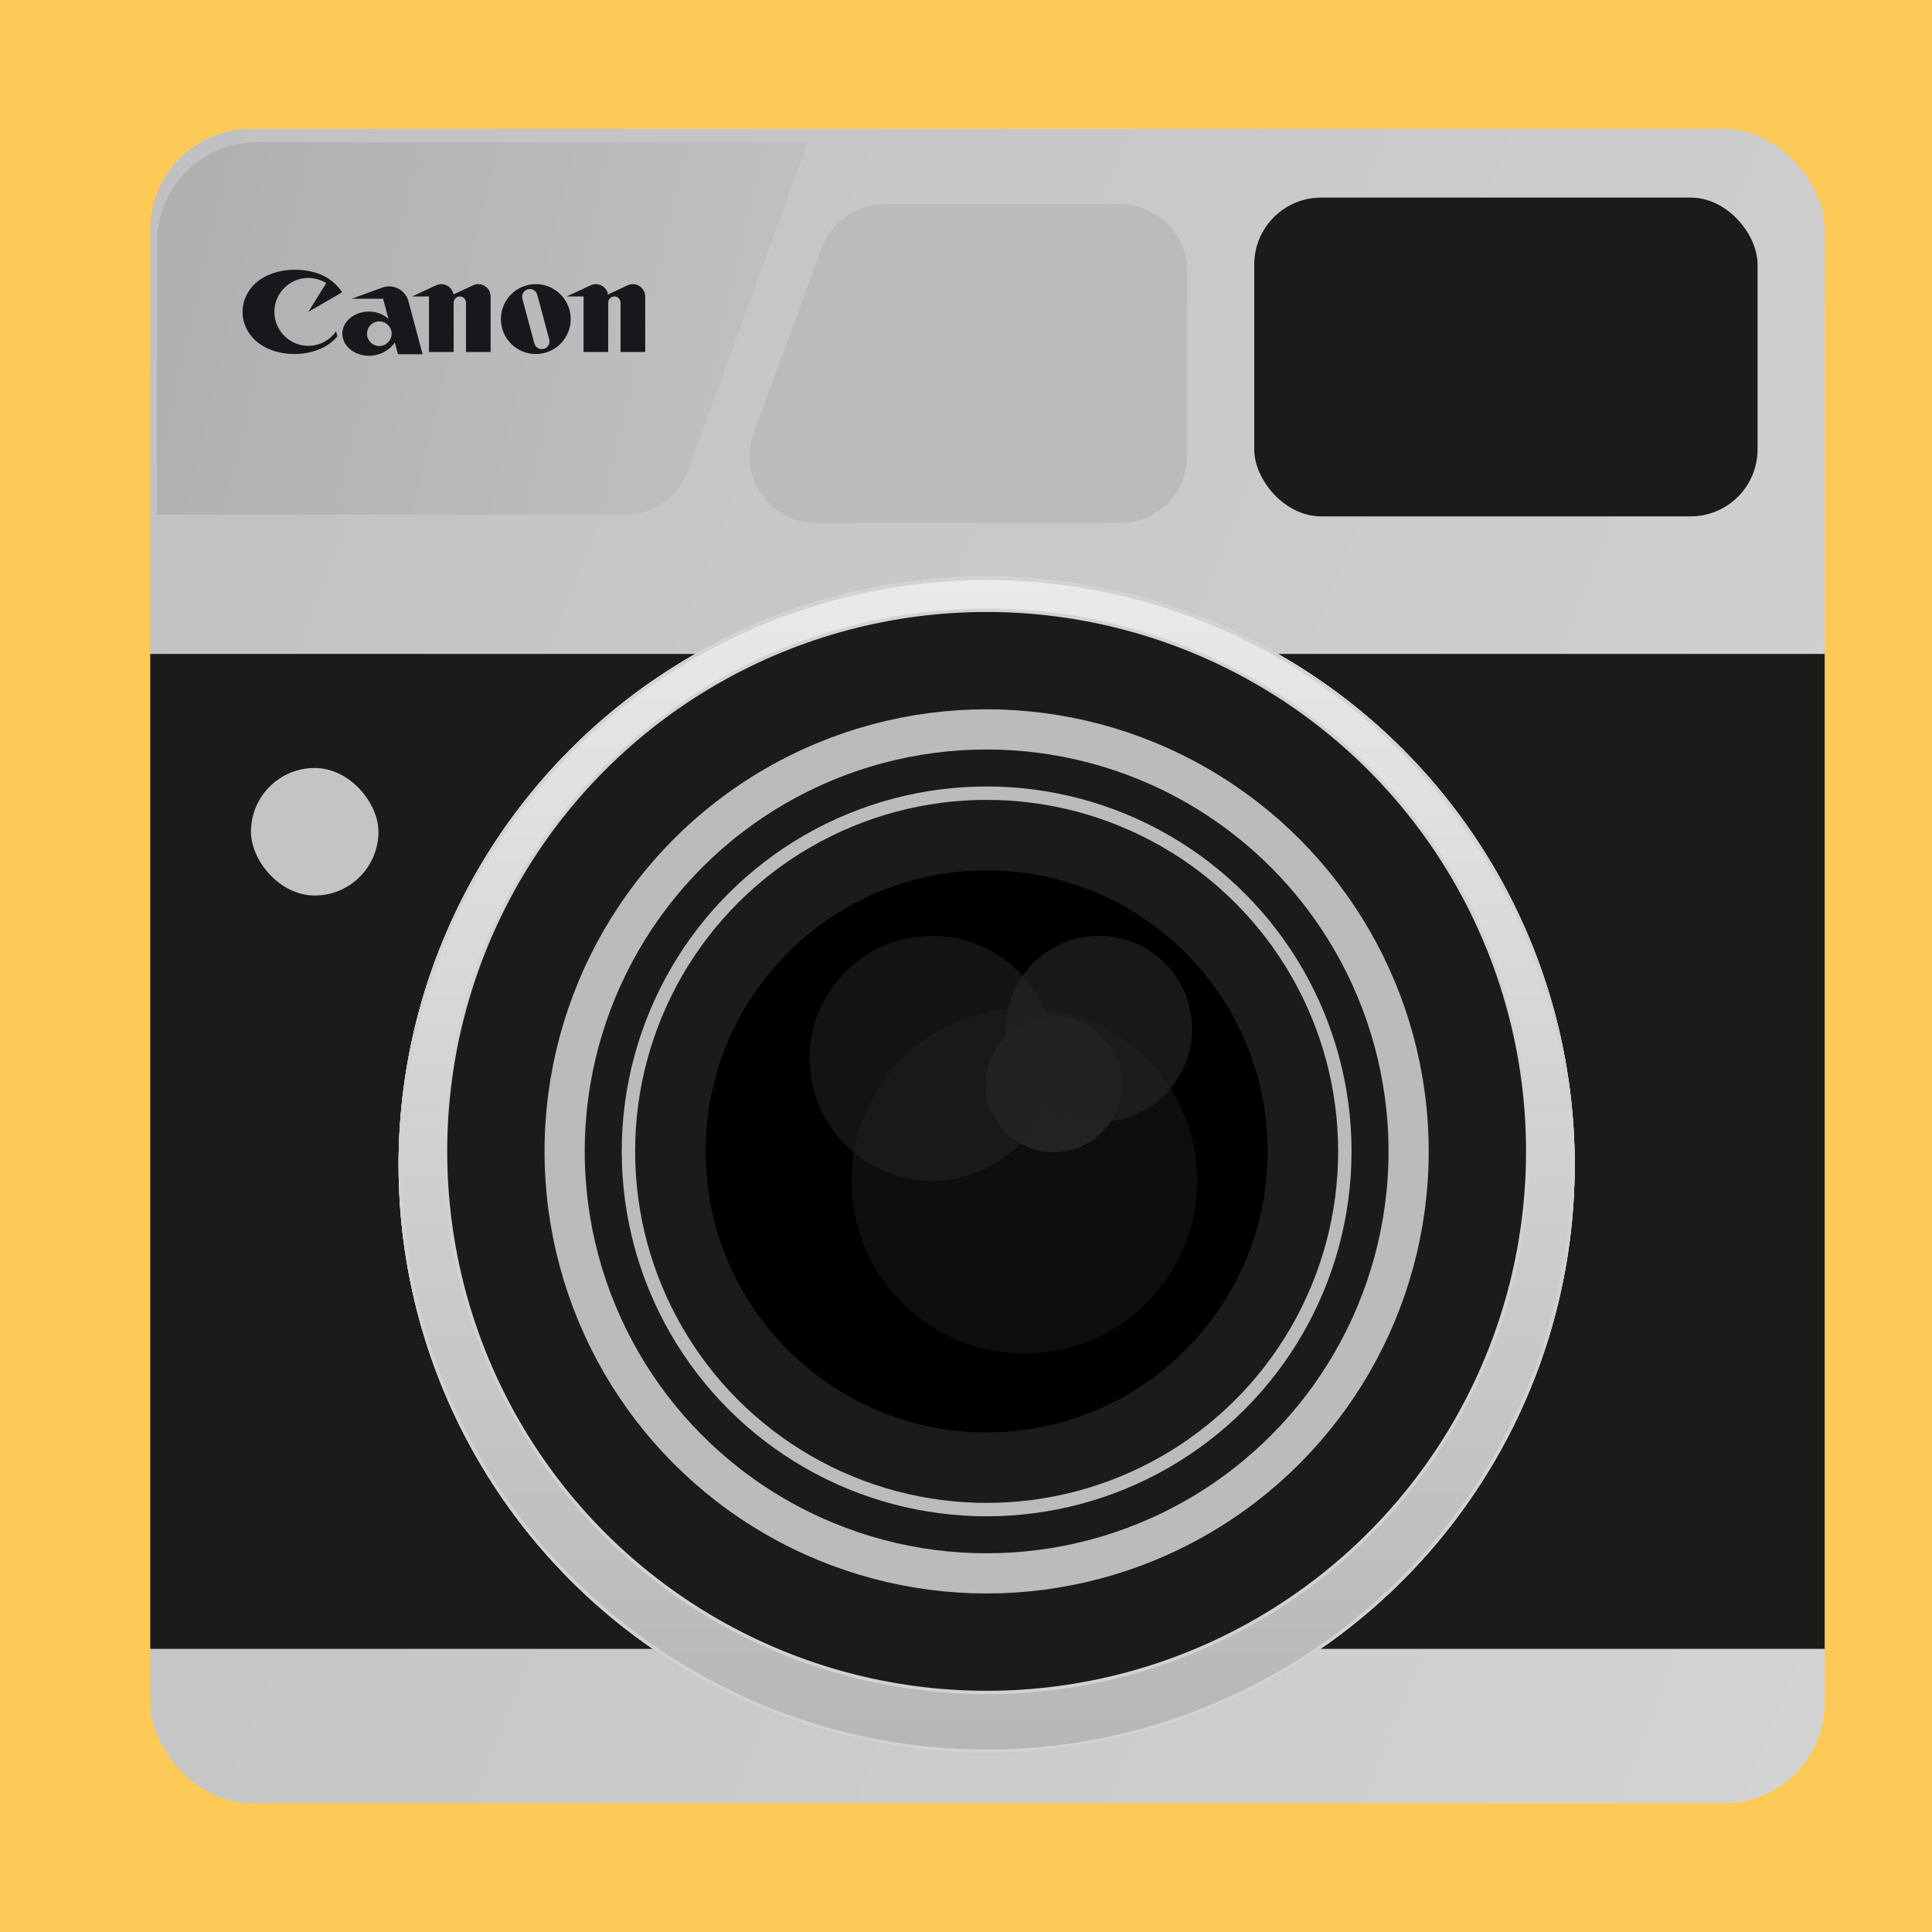 <svg width="90" height="90" viewBox="0 0 90 90" fill="none" xmlns="http://www.w3.org/2000/svg">
<rect width="90" height="90" fill="#FECA57"/>
<rect x="7" y="6" width="78" height="78" rx="4.68" fill="url(#paint0_linear_2380_6086)"/>
<rect x="7" y="30.463" width="78" height="46.347" fill="#1B1B19"/>
<g filter="url(#filter0_d_2380_6086)">
<rect x="11.69" y="35.152" width="5.94" height="5.94" rx="2.97" fill="#C4C4C4"/>
</g>
<g filter="url(#filter1_i_2380_6086)">
<path d="M38.271 11.25C38.722 10.021 39.892 9.204 41.2 9.204H52.181C53.904 9.204 55.301 10.601 55.301 12.324V20.934C55.301 22.657 53.904 24.054 52.181 24.054H38.041C35.872 24.054 34.365 21.896 35.112 19.86L38.271 11.25Z" fill="#BBBBBB"/>
</g>
<g filter="url(#filter2_d_2380_6086)">
<path d="M7 10.68C7 8.095 9.095 6 11.68 6L37.325 6L31.742 21.3C31.293 22.532 30.122 23.351 28.811 23.351H7V10.68Z" fill="url(#paint1_linear_2380_6086)"/>
</g>
<rect x="58.427" y="9.204" width="23.447" height="14.85" rx="3.12" fill="#1B1B19"/>
<g filter="url(#filter3_d_2380_6086)">
<circle cx="45.961" cy="53.636" r="27.394" fill="url(#paint2_linear_2380_6086)"/>
<circle cx="45.961" cy="53.636" r="27.316" stroke="#D3D2D2" stroke-width="0.156"/>
</g>
<circle cx="45.961" cy="53.636" r="25.206" fill="#1B1B19" stroke="#D3D2D2" stroke-width="0.156"/>
<circle cx="45.961" cy="53.636" r="19.658" fill="#1B1B19" stroke="#BBBBBB" stroke-width="1.872"/>
<circle cx="45.961" cy="53.636" r="16.687" fill="#1B1B19" stroke="#BBBBBB" stroke-width="0.624"/>
<circle cx="45.961" cy="53.636" r="13.091" fill="url(#paint3_linear_2380_6086)"/>
<circle cx="49.087" cy="50.51" r="3.165" fill="#232323"/>
<circle cx="51.197" cy="47.931" r="4.338" fill="#232323" fill-opacity="0.7"/>
<circle cx="43.421" cy="49.299" r="5.705" fill="#232323" fill-opacity="0.56"/>
<circle cx="47.719" cy="55.004" r="8.05" fill="#232323" fill-opacity="0.4"/>
<g filter="url(#filter4_d_2380_6086)">
<circle cx="45.961" cy="53.636" r="27.394" fill="url(#paint4_linear_2380_6086)"/>
<circle cx="45.961" cy="53.636" r="27.316" stroke="#D3D2D2" stroke-width="0.156"/>
</g>
<circle cx="45.961" cy="53.636" r="25.206" fill="#1B1B19" stroke="#D3D2D2" stroke-width="0.156"/>
<circle cx="45.961" cy="53.636" r="19.658" fill="#1B1B19" stroke="#BBBBBB" stroke-width="1.872"/>
<circle cx="45.961" cy="53.636" r="16.687" fill="#1B1B19" stroke="#BBBBBB" stroke-width="0.624"/>
<circle cx="45.961" cy="53.636" r="13.091" fill="url(#paint5_linear_2380_6086)"/>
<circle cx="49.087" cy="50.51" r="3.165" fill="#232323"/>
<circle cx="51.197" cy="47.931" r="4.338" fill="#232323" fill-opacity="0.7"/>
<circle cx="43.421" cy="49.299" r="5.705" fill="#232323" fill-opacity="0.56"/>
<circle cx="47.719" cy="55.004" r="8.05" fill="#232323" fill-opacity="0.4"/>
<path d="M14.361 16.11C13.489 16.11 12.782 15.402 12.782 14.529C12.782 13.656 13.489 12.948 14.361 12.948C14.669 12.948 14.956 13.036 15.198 13.188L14.361 14.529L15.937 13.618C15.765 13.345 15.52 13.11 15.223 12.932C14.845 12.705 14.32 12.565 13.739 12.565C12.91 12.565 12.183 12.867 11.777 13.318C11.477 13.652 11.299 14.072 11.299 14.529C11.299 14.986 11.477 15.406 11.777 15.74C12.184 16.192 12.9 16.492 13.716 16.492C14.53 16.492 15.247 16.192 15.653 15.74C15.676 15.715 15.697 15.69 15.718 15.664L15.656 15.434C15.37 15.842 14.897 16.11 14.361 16.11Z" fill="#17171C"/>
<path d="M19.687 16.502L19.026 14.033C18.919 13.634 18.556 13.341 18.124 13.341C18.012 13.341 17.905 13.361 17.805 13.398L16.382 13.916H17.846L18.096 14.851C17.853 14.642 17.537 14.514 17.191 14.514C16.504 14.514 15.947 14.975 15.947 15.544C15.947 16.113 16.504 16.574 17.191 16.574C17.686 16.574 18.123 16.332 18.393 15.959L18.538 16.502H19.687ZM17.67 16.119C17.353 16.119 17.096 15.862 17.096 15.544C17.096 15.227 17.353 14.97 17.67 14.97C17.987 14.97 18.244 15.227 18.244 15.544C18.244 15.862 17.987 16.119 17.67 16.119Z" fill="#17171C"/>
<path d="M22.281 13.236C22.194 13.236 22.112 13.255 22.039 13.29L21.125 13.716C21.079 13.444 20.843 13.236 20.558 13.236C20.472 13.236 20.389 13.255 20.315 13.29L19.2 13.81H19.984V16.397H21.132V14.098C21.132 13.939 21.261 13.81 21.42 13.81C21.578 13.81 21.707 13.939 21.707 14.098V16.397H22.855V13.81C22.855 13.493 22.598 13.236 22.281 13.236" fill="#17171C"/>
<path d="M26.586 14.864C26.586 15.763 25.858 16.492 24.96 16.492C24.061 16.492 23.333 15.763 23.333 14.864C23.333 13.965 24.061 13.236 24.96 13.236C25.858 13.236 26.586 13.965 26.586 14.864ZM25.027 13.73C24.976 13.539 24.78 13.425 24.588 13.476C24.397 13.528 24.283 13.725 24.334 13.916L24.892 15.998C24.944 16.189 25.14 16.303 25.331 16.252C25.523 16.201 25.636 16.004 25.585 15.812L25.027 13.73Z" fill="#17171C"/>
<path d="M29.482 13.236C29.395 13.236 29.313 13.255 29.238 13.29L28.325 13.716C28.28 13.444 28.044 13.236 27.759 13.236C27.673 13.236 27.59 13.255 27.516 13.29L26.401 13.81H27.185V16.397H28.333V14.098C28.333 13.939 28.462 13.81 28.621 13.81C28.779 13.81 28.907 13.939 28.907 14.098V16.397H30.056V13.81C30.056 13.493 29.799 13.236 29.482 13.236" fill="#17171C"/>
<defs>
<filter id="filter0_d_2380_6086" x="11.066" y="35.152" width="7.188" height="7.188" filterUnits="userSpaceOnUse" color-interpolation-filters="sRGB">
<feFlood flood-opacity="0" result="BackgroundImageFix"/>
<feColorMatrix in="SourceAlpha" type="matrix" values="0 0 0 0 0 0 0 0 0 0 0 0 0 0 0 0 0 0 127 0" result="hardAlpha"/>
<feOffset dy="0.624"/>
<feGaussianBlur stdDeviation="0.312"/>
<feColorMatrix type="matrix" values="0 0 0 0 0 0 0 0 0 0 0 0 0 0 0 0 0 0 1 0"/>
<feBlend mode="normal" in2="BackgroundImageFix" result="effect1_dropShadow_2380_6086"/>
<feBlend mode="normal" in="SourceGraphic" in2="effect1_dropShadow_2380_6086" result="shape"/>
</filter>
<filter id="filter1_i_2380_6086" x="34.919" y="9.204" width="20.382" height="15.162" filterUnits="userSpaceOnUse" color-interpolation-filters="sRGB">
<feFlood flood-opacity="0" result="BackgroundImageFix"/>
<feBlend mode="normal" in="SourceGraphic" in2="BackgroundImageFix" result="shape"/>
<feColorMatrix in="SourceAlpha" type="matrix" values="0 0 0 0 0 0 0 0 0 0 0 0 0 0 0 0 0 0 127 0" result="hardAlpha"/>
<feOffset dy="0.312"/>
<feGaussianBlur stdDeviation="0.156"/>
<feComposite in2="hardAlpha" operator="arithmetic" k2="-1" k3="1"/>
<feColorMatrix type="matrix" values="0 0 0 0 0 0 0 0 0 0 0 0 0 0 0 0 0 0 0.12 0"/>
<feBlend mode="normal" in2="shape" result="effect1_innerShadow_2380_6086"/>
</filter>
<filter id="filter2_d_2380_6086" x="7" y="6" width="30.949" height="18.287" filterUnits="userSpaceOnUse" color-interpolation-filters="sRGB">
<feFlood flood-opacity="0" result="BackgroundImageFix"/>
<feColorMatrix in="SourceAlpha" type="matrix" values="0 0 0 0 0 0 0 0 0 0 0 0 0 0 0 0 0 0 127 0" result="hardAlpha"/>
<feOffset dx="0.312" dy="0.624"/>
<feGaussianBlur stdDeviation="0.156"/>
<feColorMatrix type="matrix" values="0 0 0 0 1 0 0 0 0 1 0 0 0 0 1 0 0 0 0.4 0"/>
<feBlend mode="normal" in2="BackgroundImageFix" result="effect1_dropShadow_2380_6086"/>
<feBlend mode="normal" in="SourceGraphic" in2="effect1_dropShadow_2380_6086" result="shape"/>
</filter>
<filter id="filter3_d_2380_6086" x="17.007" y="25.306" width="57.908" height="57.908" filterUnits="userSpaceOnUse" color-interpolation-filters="sRGB">
<feFlood flood-opacity="0" result="BackgroundImageFix"/>
<feColorMatrix in="SourceAlpha" type="matrix" values="0 0 0 0 0 0 0 0 0 0 0 0 0 0 0 0 0 0 127 0" result="hardAlpha"/>
<feOffset dy="0.624"/>
<feGaussianBlur stdDeviation="0.78"/>
<feColorMatrix type="matrix" values="0 0 0 0 0 0 0 0 0 0 0 0 0 0 0 0 0 0 0.2 0"/>
<feBlend mode="normal" in2="BackgroundImageFix" result="effect1_dropShadow_2380_6086"/>
<feBlend mode="normal" in="SourceGraphic" in2="effect1_dropShadow_2380_6086" result="shape"/>
</filter>
<filter id="filter4_d_2380_6086" x="17.007" y="25.306" width="57.908" height="57.908" filterUnits="userSpaceOnUse" color-interpolation-filters="sRGB">
<feFlood flood-opacity="0" result="BackgroundImageFix"/>
<feColorMatrix in="SourceAlpha" type="matrix" values="0 0 0 0 0 0 0 0 0 0 0 0 0 0 0 0 0 0 127 0" result="hardAlpha"/>
<feOffset dy="0.624"/>
<feGaussianBlur stdDeviation="0.78"/>
<feColorMatrix type="matrix" values="0 0 0 0 0 0 0 0 0 0 0 0 0 0 0 0 0 0 0.2 0"/>
<feBlend mode="normal" in2="BackgroundImageFix" result="effect1_dropShadow_2380_6086"/>
<feBlend mode="normal" in="SourceGraphic" in2="effect1_dropShadow_2380_6086" result="shape"/>
</filter>
<linearGradient id="paint0_linear_2380_6086" x1="7.905" y1="7.602" x2="99.908" y2="43.72" gradientUnits="userSpaceOnUse">
<stop stop-color="#C1C1C1"/>
<stop offset="1" stop-color="#D3D3D3"/>
</linearGradient>
<linearGradient id="paint1_linear_2380_6086" x1="9.633" y1="6" x2="36.556" y2="12.256" gradientUnits="userSpaceOnUse">
<stop stop-color="#B0B0B0"/>
<stop offset="1" stop-color="#C0C0C0"/>
</linearGradient>
<linearGradient id="paint2_linear_2380_6086" x1="45.961" y1="26.242" x2="45.961" y2="81.03" gradientUnits="userSpaceOnUse">
<stop stop-color="#EAEAEA"/>
<stop offset="1" stop-color="#B6B6B6"/>
</linearGradient>
<linearGradient id="paint3_linear_2380_6086" x1="46" y1="66.727" x2="46" y2="40.545" gradientUnits="userSpaceOnUse">
<stop/>
<stop offset="1"/>
</linearGradient>
<linearGradient id="paint4_linear_2380_6086" x1="45.961" y1="26.242" x2="45.961" y2="81.03" gradientUnits="userSpaceOnUse">
<stop stop-color="#EAEAEA"/>
<stop offset="1" stop-color="#B6B6B6"/>
</linearGradient>
<linearGradient id="paint5_linear_2380_6086" x1="46" y1="66.727" x2="46" y2="40.545" gradientUnits="userSpaceOnUse">
<stop/>
<stop offset="1"/>
</linearGradient>
</defs>
</svg>
